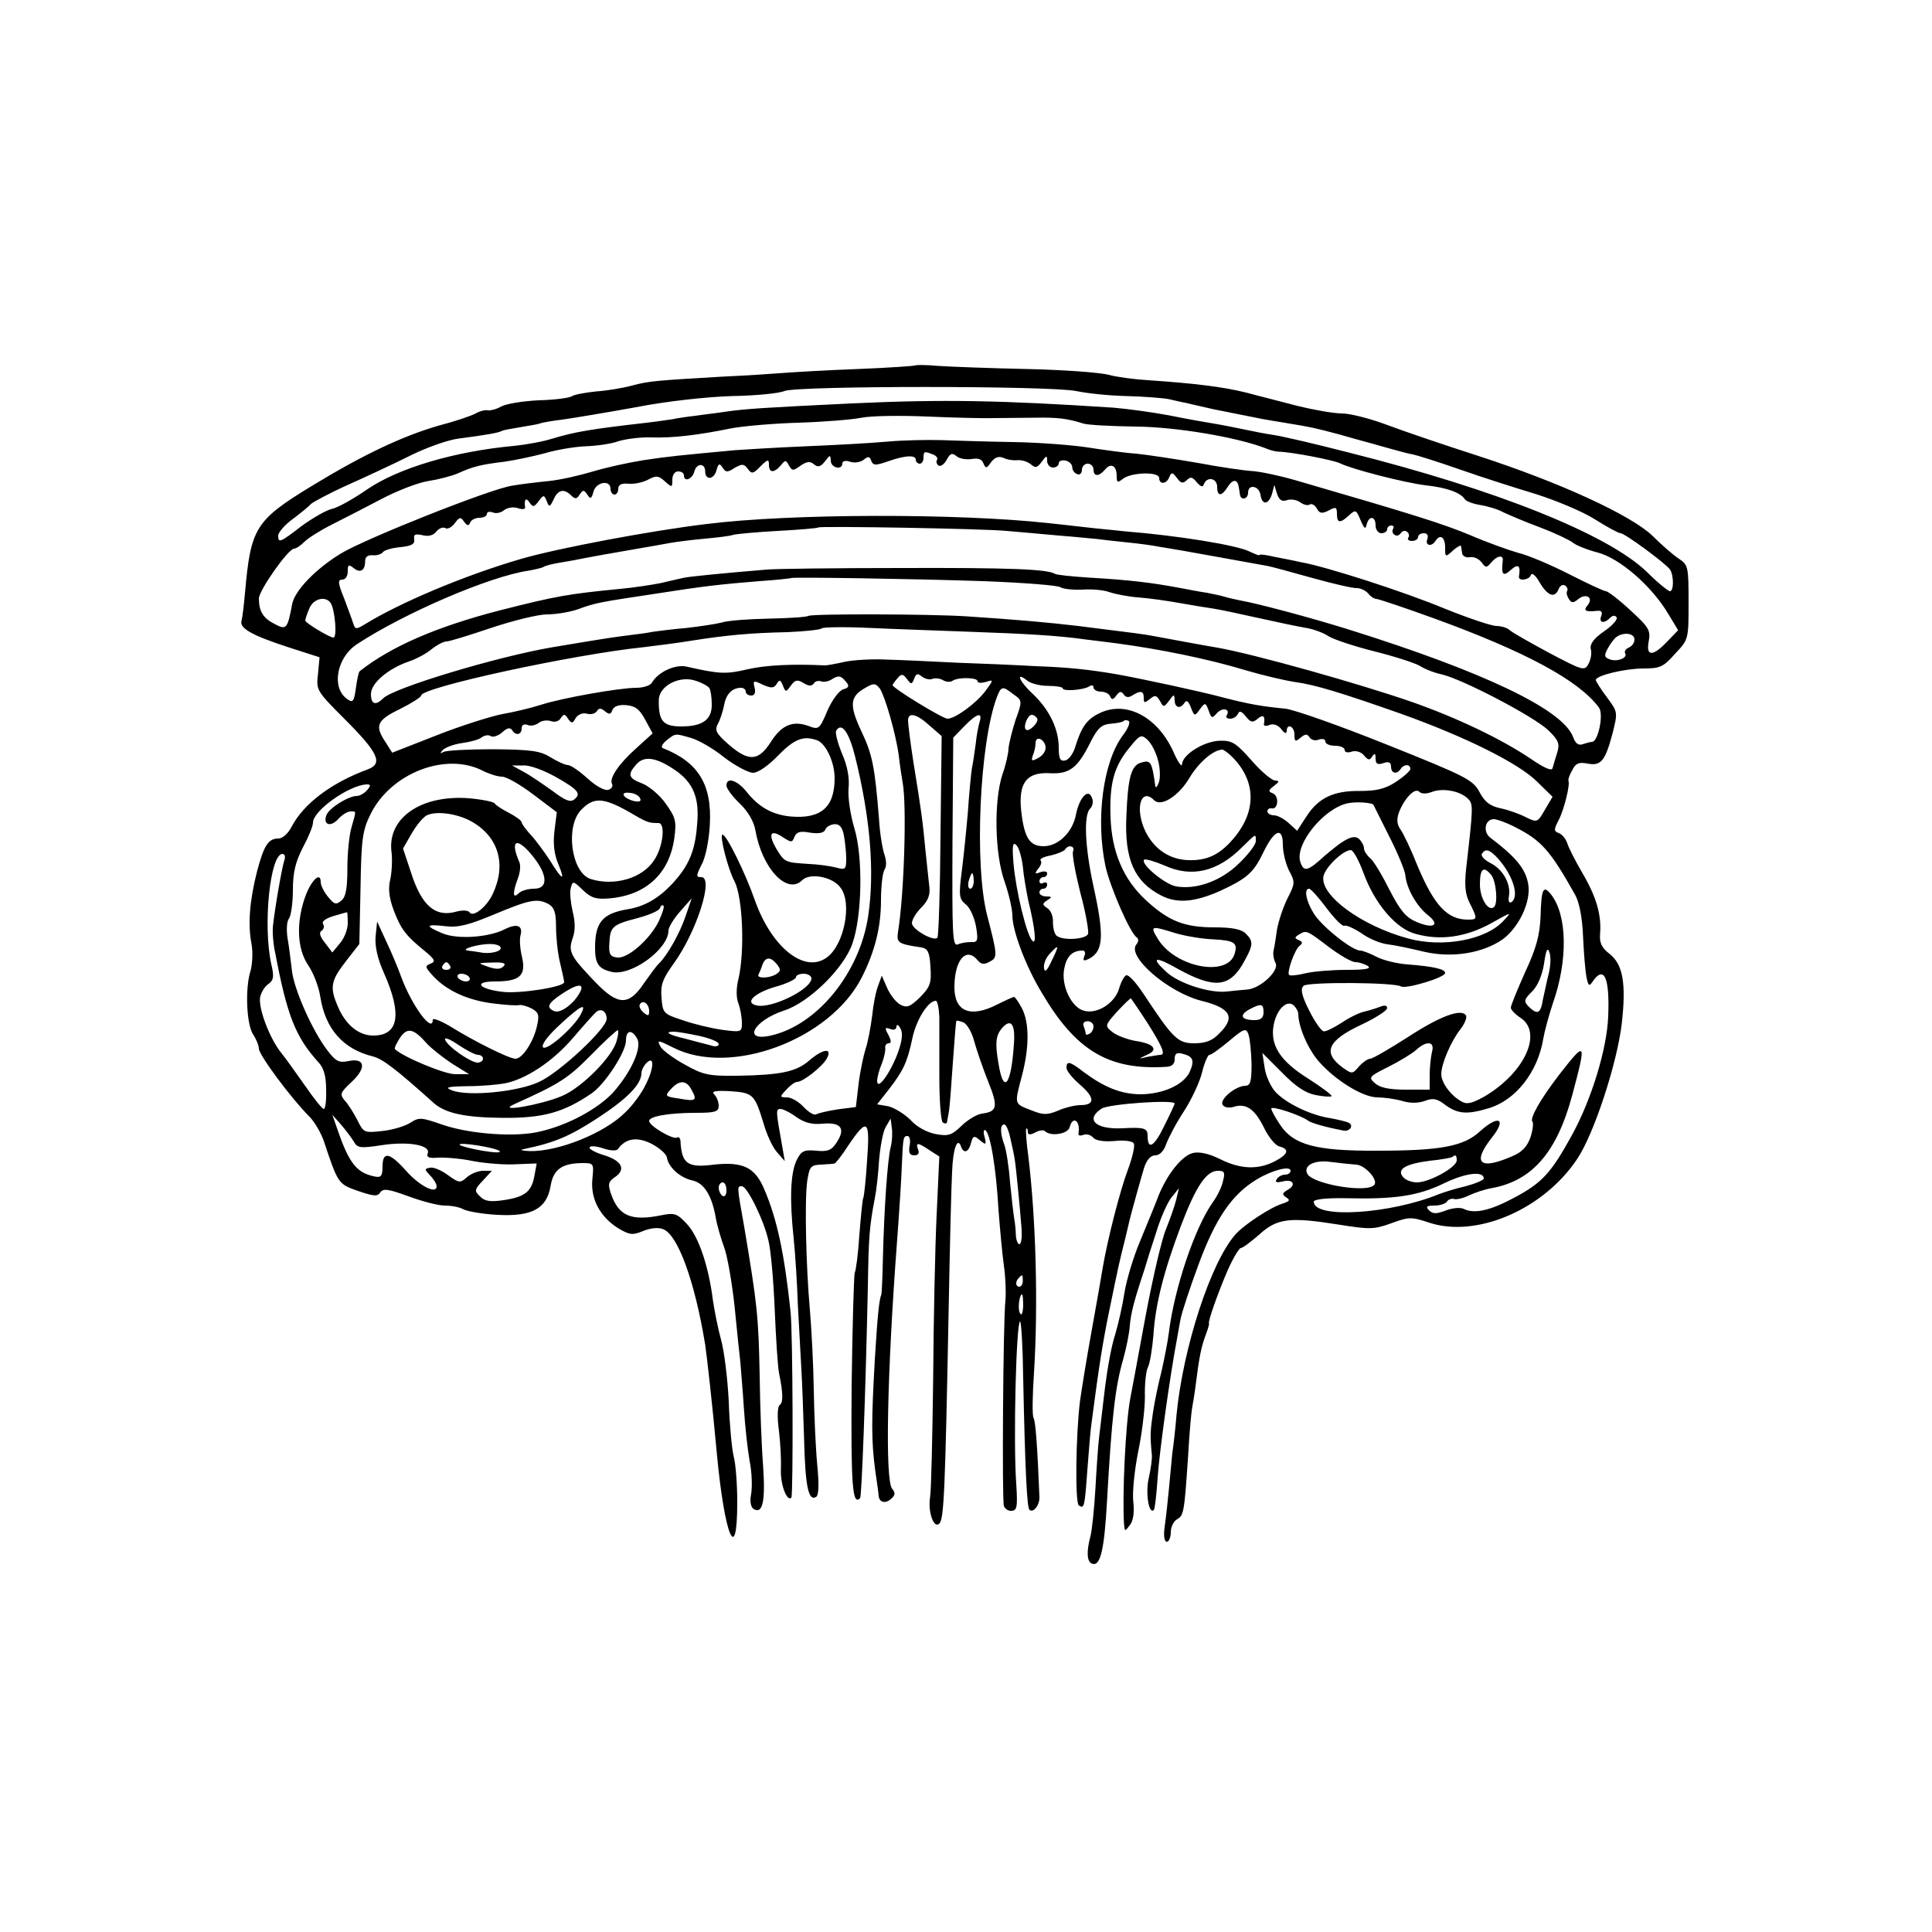 <?xml version="1.0" standalone="no"?>
<!DOCTYPE svg PUBLIC "-//W3C//DTD SVG 20010904//EN"
 "http://www.w3.org/TR/2001/REC-SVG-20010904/DTD/svg10.dtd">
<svg version="1.0" xmlns="http://www.w3.org/2000/svg"
 width="500pt" height="500pt" viewBox="0 0 500 500"
 preserveAspectRatio="xMidYMid meet">
<g transform="translate(0,500) scale(0.1,-0.1)"
fill="#000000" stroke="none">
<path d="M2368 4054 c-2 -1 -69 -6 -148 -9 -80 -3 -165 -8 -190 -10 -25 -2
-99 -7 -165 -10 -169 -10 -185 -11 -230 -23 -22 -6 -63 -13 -92 -15 -29 -3
-57 -8 -64 -13 -7 -4 -45 -9 -86 -10 -40 -2 -83 -9 -96 -16 -12 -7 -28 -11
-34 -10 -7 2 -22 -2 -34 -9 -12 -6 -53 -20 -92 -30 -94 -27 -196 -75 -329
-156 -148 -90 -159 -109 -174 -278 -3 -33 -7 -66 -9 -72 -6 -19 29 -38 121
-68 l81 -26 -4 -43 c-5 -42 -4 -44 69 -117 87 -87 100 -115 60 -130 -95 -35
-166 -89 -197 -148 -9 -18 -24 -31 -34 -31 -27 0 -38 -18 -56 -86 -19 -75 -24
-137 -14 -187 4 -22 2 -54 -3 -71 -14 -45 -10 -137 7 -163 8 -12 15 -29 15
-37 0 -16 83 -128 130 -175 14 -14 30 -42 37 -61 38 -114 38 -114 89 -132 41
-14 51 -15 58 -4 8 11 21 9 73 -10 35 -13 77 -24 94 -24 17 0 39 -4 49 -10 10
-5 49 -12 87 -14 90 -5 128 16 138 75 7 43 30 59 84 59 28 0 28 -2 24 -42 -5
-51 20 -98 69 -128 28 -16 35 -17 62 -6 19 8 40 10 52 5 38 -14 82 -134 109
-299 5 -35 18 -149 30 -280 20 -215 53 -295 53 -127 0 45 -4 98 -9 117 -5 19
-11 84 -13 143 -3 60 -12 132 -20 160 -8 29 -17 75 -21 102 -11 88 -37 165
-67 197 -25 27 -32 30 -66 23 -79 -16 -111 -2 -131 56 -8 24 -7 31 11 43 29
20 17 43 -31 57 -22 7 -38 16 -35 20 2 4 18 3 35 -3 18 -6 34 -7 38 -2 20 28
49 33 87 14 21 -11 39 -27 40 -36 4 -25 34 -52 66 -59 31 -7 51 -40 61 -100 3
-16 12 -48 20 -70 9 -22 21 -92 28 -155 6 -63 13 -128 15 -145 1 -16 6 -69 9
-117 3 -48 10 -111 15 -139 6 -29 7 -67 4 -85 -4 -20 -1 -34 6 -39 24 -15 31
20 25 110 -4 50 -8 155 -9 235 -3 153 -6 183 -40 385 -19 107 -19 105 -6 105
14 0 58 -90 69 -142 6 -24 13 -104 16 -178 3 -74 8 -148 11 -163 11 -53 11
-77 2 -83 -6 -4 -7 -31 -2 -68 4 -33 6 -78 5 -98 -2 -38 15 -85 27 -74 5 6 4
424 -2 481 -16 151 -35 240 -68 317 -24 57 -55 72 -130 64 -69 -9 -84 2 -87
62 -1 7 -5 11 -9 8 -10 -6 -72 30 -72 43 0 12 51 21 121 21 50 0 59 3 59 18 0
10 -5 23 -11 29 -9 9 1 11 41 9 59 -4 63 -8 86 -83 8 -29 24 -63 35 -75 l20
-23 -6 35 c-17 95 -18 100 -5 100 6 0 25 -9 41 -21 22 -15 41 -20 69 -17 47 4
59 -13 35 -49 -13 -20 -23 -24 -53 -21 -32 3 -39 -1 -51 -26 -15 -33 -18 -98
-7 -201 4 -38 9 -117 11 -175 3 -58 7 -132 9 -165 2 -33 5 -114 7 -180 3 -121
11 -161 31 -149 7 4 8 32 3 83 -4 42 -8 130 -9 196 -1 66 -6 158 -10 205 -10
112 -14 281 -7 333 6 38 9 42 36 43 17 1 32 2 35 3 3 1 19 21 35 46 50 74 57
68 49 -38 -3 -50 -8 -95 -10 -98 -2 -3 -6 -46 -10 -95 -3 -49 -9 -93 -12 -98
-2 -5 -6 -136 -8 -292 -2 -259 2 -312 22 -291 4 4 14 265 20 547 2 130 4 155
18 229 4 19 9 63 11 98 3 35 10 74 17 86 l13 22 3 -24 c2 -12 1 -35 -3 -50 -8
-31 -17 -160 -20 -286 -1 -49 -3 -92 -4 -95 -6 -14 -10 -55 -17 -169 -9 -159
-9 -211 1 -286 5 -33 9 -63 9 -67 2 -16 17 -20 31 -8 12 10 13 16 4 27 -19 22
-13 300 12 633 6 80 12 172 13 205 3 73 4 75 15 75 5 0 8 -11 5 -25 -3 -18 0
-25 12 -25 10 0 14 5 10 15 -7 19 -1 19 30 -2 l25 -16 -7 -151 c-4 -83 -8
-275 -9 -426 -2 -151 -5 -289 -8 -305 -6 -39 10 -82 24 -68 12 12 15 83 24
548 3 165 7 328 9 362 2 60 14 92 23 66 7 -20 20 -15 26 9 5 19 8 20 23 7 16
-13 17 -12 12 9 -4 12 -2 20 2 17 13 -8 28 -98 34 -205 4 -52 10 -117 14 -145
4 -27 6 -68 4 -90 -6 -55 -9 -517 -4 -532 2 -7 10 -13 18 -13 16 0 18 8 14 70
-8 112 0 420 10 420 3 0 7 -66 8 -147 5 -242 10 -334 16 -340 10 -10 27 12 26
33 -5 127 -10 196 -15 204 -4 6 -3 59 1 118 11 175 5 399 -15 562 -5 36 -7 67
-5 69 2 2 4 -1 4 -8 0 -8 5 -9 19 -2 10 6 21 7 25 4 14 -15 59 -8 64 9 8 32
29 18 23 -16 -1 -5 5 -6 13 -3 8 3 19 0 25 -7 7 -8 26 -11 55 -9 24 3 47 0 50
-6 4 -5 -3 -36 -15 -68 -21 -56 -53 -182 -65 -253 -3 -19 -16 -93 -29 -165
-13 -71 -26 -153 -30 -181 -11 -89 -13 -264 -3 -270 14 -9 15 -6 22 91 4 50 8
105 11 123 19 146 29 209 46 291 24 117 26 126 40 181 6 25 12 50 13 55 6 24
28 103 37 133 7 21 17 32 29 32 11 0 22 11 28 29 6 16 26 55 46 85 20 31 41
76 47 101 6 25 15 45 19 45 5 0 27 16 51 36 39 33 44 34 50 17 4 -11 7 -45 8
-76 0 -47 -3 -57 -17 -57 -25 -1 -66 -35 -58 -49 4 -7 16 -9 27 -6 33 11 55
-4 79 -51 12 -26 31 -49 41 -51 27 -7 23 -20 -11 -38 -44 -23 -90 -21 -142 5
-30 15 -55 20 -71 16 -28 -7 -66 -54 -89 -111 -8 -22 -30 -74 -47 -116 -18
-42 -36 -103 -41 -135 -5 -33 -16 -81 -24 -108 -9 -26 -20 -87 -26 -135 -6
-47 -12 -104 -15 -126 -3 -22 -7 -83 -10 -136 -3 -53 -9 -110 -13 -125 -11
-41 -9 -67 5 -71 21 -7 31 37 38 163 12 215 21 295 42 367 8 29 16 68 17 87 3
32 10 61 38 145 5 17 18 59 30 95 11 37 29 77 39 90 l20 25 -7 -30 c-4 -16
-16 -50 -26 -75 -11 -25 -35 -128 -54 -230 -19 -102 -36 -196 -39 -210 -12
-64 -21 -249 -16 -325 2 -19 2 -19 15 -2 9 11 12 33 9 60 -3 24 3 81 12 127
10 47 18 112 18 145 -1 33 3 68 8 77 5 10 11 47 14 82 5 81 27 166 71 283 39
103 66 143 96 143 17 0 19 -4 13 -27 -3 -15 -15 -39 -26 -54 -47 -66 -100
-224 -114 -338 -3 -24 -12 -69 -19 -100 -8 -31 -18 -78 -22 -106 -7 -47 -8
-60 -3 -110 1 -11 -3 -38 -8 -60 -9 -38 0 -95 13 -83 3 3 7 41 10 84 4 64 32
264 50 359 2 11 6 34 9 50 3 17 24 81 47 143 44 119 86 181 151 220 40 24 87
36 87 22 0 -5 -6 -10 -14 -10 -8 0 -18 -5 -22 -12 -5 -8 0 -9 14 -6 28 8 38
-8 15 -21 -15 -9 -16 -12 -4 -20 11 -7 8 -10 -10 -16 -30 -9 -99 -54 -122 -80
-64 -73 -135 -292 -152 -465 -3 -36 -8 -81 -11 -100 -2 -19 -6 -62 -9 -95 -3
-33 -8 -77 -11 -97 -3 -23 -1 -38 6 -38 5 0 10 11 10 25 0 13 7 28 16 33 18
10 19 19 29 167 3 55 8 109 10 120 2 11 7 40 10 65 8 65 14 96 26 127 6 16 9
28 8 28 -5 0 24 82 48 137 14 32 30 58 34 58 5 0 26 16 48 35 46 42 78 46 204
26 81 -13 93 -13 137 3 46 17 53 17 98 2 123 -41 297 34 384 165 44 66 103
248 115 349 12 105 3 154 -31 181 -21 16 -27 29 -25 53 4 48 -10 96 -46 157
-18 31 -36 66 -39 77 -4 11 -13 23 -22 26 -13 5 -13 9 0 34 14 27 30 92 25
102 -1 3 3 15 10 27 9 18 17 21 39 17 35 -7 46 6 65 77 14 56 14 56 -14 94
-16 21 -29 42 -29 45 0 12 76 30 124 30 42 0 51 4 81 38 35 37 35 37 35 133 0
92 -1 97 -25 113 -14 9 -44 35 -68 59 -56 54 -241 139 -454 208 -87 28 -193
64 -235 80 -43 16 -94 29 -115 29 -21 0 -72 9 -113 19 -41 11 -102 26 -135 35
-60 15 -135 24 -253 32 -34 2 -81 8 -103 14 -22 6 -118 13 -212 15 -95 2 -198
6 -229 8 -32 3 -59 3 -60 1z m417 -66 c28 -6 86 -12 130 -13 44 -1 94 -5 110
-8 17 -4 39 -9 50 -11 11 -3 40 -9 65 -15 25 -5 59 -12 75 -15 17 -3 39 -8 50
-10 11 -2 40 -7 65 -11 67 -11 70 -12 135 -29 66 -19 62 -17 125 -35 25 -7 54
-15 66 -17 11 -2 68 -20 125 -40 57 -20 145 -48 195 -63 50 -16 118 -44 150
-64 33 -21 63 -37 68 -37 11 0 118 -79 128 -94 10 -15 10 -56 0 -56 -5 0 -32
22 -60 50 -101 97 -386 212 -772 309 -85 22 -172 42 -192 45 -21 3 -57 10 -80
15 -24 5 -59 12 -78 15 -19 3 -70 12 -114 21 -43 8 -108 17 -145 20 -290 19
-440 22 -676 11 -229 -11 -274 -14 -324 -21 -25 -4 -62 -8 -81 -11 -19 -2 -46
-6 -60 -9 -14 -2 -47 -7 -75 -10 -130 -15 -176 -22 -235 -40 -25 -8 -70 -16
-100 -19 -153 -14 -298 -57 -379 -112 -36 -25 -77 -48 -92 -51 -14 -3 -49 -23
-78 -44 -57 -44 -61 -45 -61 -25 0 8 17 28 38 43 20 15 42 33 47 39 6 5 48 28
95 49 47 21 120 55 162 76 42 21 99 41 125 44 69 9 105 15 112 20 4 2 26 6 51
10 25 4 47 8 50 10 3 1 28 6 55 9 28 4 113 18 190 32 82 16 185 27 250 29 61
1 121 7 135 13 33 14 687 14 755 0z m-210 -70 c28 0 75 1 105 1 55 1 83 -2
123 -15 12 -4 73 -7 137 -8 106 -1 263 -28 335 -56 11 -5 27 -9 35 -9 35 -1
142 -22 158 -30 30 -15 165 -50 222 -57 55 -6 90 -19 101 -36 3 -5 21 -12 40
-15 19 -3 46 -11 60 -19 15 -7 57 -25 95 -39 37 -14 75 -32 84 -39 8 -7 38
-19 65 -26 57 -15 139 -86 182 -158 l26 -43 -29 -30 c-37 -39 -55 -38 -47 2 5
28 0 36 -48 80 -29 27 -58 49 -63 49 -5 0 -48 20 -95 44 -47 24 -106 49 -131
55 -25 7 -81 27 -125 46 -72 30 -149 54 -445 140 -47 14 -101 25 -120 26 -19
1 -82 10 -140 21 -58 10 -130 21 -160 24 -30 2 -86 10 -125 16 -38 6 -126 13
-195 14 -69 1 -152 4 -185 5 -33 1 -96 0 -140 -4 -44 -4 -138 -9 -210 -12 -71
-3 -154 -8 -182 -10 -139 -13 -173 -16 -238 -26 -38 -6 -97 -19 -130 -29 -33
-10 -85 -22 -115 -25 -30 -3 -73 -8 -95 -12 -55 -8 -377 -136 -442 -175 -66
-40 -121 -97 -127 -132 -12 -64 -15 -67 -45 -51 -30 15 -41 33 -41 66 0 21 76
129 91 129 5 0 17 8 27 18 10 10 42 30 72 45 30 15 88 45 128 66 40 21 94 42
120 46 26 4 61 13 77 20 40 18 61 23 120 30 28 4 75 14 105 22 30 9 78 17 105
18 28 1 66 6 85 13 19 6 58 11 85 10 55 -2 122 6 205 23 30 6 109 13 175 15
66 2 140 8 165 13 25 5 101 6 170 3 69 -3 148 -5 175 -4z m-161 -94 c9 -3 14
-10 11 -14 -3 -5 -1 -11 4 -15 6 -3 15 4 21 15 9 17 14 19 26 9 7 -6 25 -9 38
-7 17 3 27 0 31 -11 6 -14 8 -14 20 3 10 13 20 16 32 11 10 -5 26 -7 36 -6 10
1 25 -3 34 -10 13 -11 17 -10 29 6 12 17 14 17 14 2 0 -9 7 -17 15 -17 8 0 15
5 15 11 0 6 8 9 18 7 9 -2 17 -10 17 -17 0 -8 6 -16 13 -18 6 -3 12 2 12 11 0
9 7 16 15 16 8 0 15 -7 15 -15 0 -19 14 -19 30 0 15 18 30 10 30 -17 0 -17 2
-18 15 -8 21 18 95 20 95 3 0 -18 19 -16 26 2 6 14 8 13 20 -2 10 -14 15 -15
25 -6 10 10 15 9 26 -5 11 -12 16 -14 19 -4 9 20 34 14 34 -8 0 -26 12 -25 28
1 13 20 25 19 28 -2 1 -5 2 -13 3 -19 2 -16 21 -12 21 5 0 23 28 18 32 -5 4
-28 21 -27 30 2 l6 23 7 -23 c6 -17 13 -21 27 -16 10 3 25 0 33 -6 8 -6 19 -9
24 -6 5 4 14 -1 19 -10 7 -13 13 -14 31 -5 18 10 21 9 21 -9 0 -24 8 -25 31
-4 17 16 19 15 30 -12 10 -23 13 -25 16 -11 6 23 23 22 23 -3 0 -11 7 -20 15
-20 8 0 15 5 15 10 0 6 5 10 11 10 5 0 8 -4 4 -9 -3 -5 -1 -12 4 -15 5 -4 12
-2 16 4 4 6 11 8 16 4 5 -3 7 -10 4 -15 -4 -5 1 -9 9 -9 9 0 16 5 16 10 0 6 7
10 15 10 9 0 12 -6 9 -15 -7 -17 11 -21 21 -5 12 19 25 10 25 -17 0 -25 0 -26
20 -8 11 10 21 15 21 12 1 -4 2 -13 3 -19 1 -7 10 -12 20 -10 10 2 23 -4 30
-13 11 -15 13 -15 25 -1 16 19 33 21 30 4 -4 -36 1 -41 21 -23 19 17 26 12 21
-17 -2 -13 27 -9 31 4 3 7 13 -2 23 -20 21 -35 39 -41 49 -16 3 8 10 12 16 9
6 -4 8 -10 6 -14 -3 -4 -1 -13 4 -21 7 -11 11 -11 24 -1 20 17 41 5 25 -15
-12 -14 -7 -18 23 -15 12 2 16 -3 12 -13 -7 -18 7 -21 23 -5 7 7 13 7 17 1 3
-5 -12 -22 -33 -36 -27 -19 -37 -33 -34 -46 3 -10 0 -27 -6 -38 -10 -19 -14
-18 -103 29 -50 27 -96 53 -102 59 -5 5 -21 10 -33 10 -13 0 -72 20 -132 44
-105 44 -310 110 -374 121 -17 4 -49 10 -69 14 -21 5 -38 7 -38 5 0 -3 -12 2
-27 9 -32 16 -184 41 -323 52 -25 3 -72 7 -105 11 -33 4 -73 8 -90 10 -236 26
-670 25 -885 -2 -144 -17 -387 -63 -480 -90 -148 -43 -316 -114 -408 -171 -20
-12 -23 -12 -28 4 -3 10 -14 39 -24 66 -16 39 -16 47 -4 47 8 0 14 9 14 21 0
18 2 19 15 9 17 -14 30 -7 30 18 0 11 7 16 20 15 11 -1 22 3 26 8 3 5 23 11
45 13 29 3 38 8 36 20 -2 13 2 15 21 11 15 -4 28 -1 36 9 7 9 18 13 24 9 5 -3
16 2 24 13 12 16 15 17 24 4 8 -11 12 -12 16 -2 2 6 13 12 24 12 10 0 19 4 19
10 0 5 7 7 15 4 8 -4 22 -1 30 6 8 6 23 9 35 5 11 -4 20 -3 19 2 -3 20 2 27
11 13 9 -13 12 -13 24 3 13 17 14 17 21 0 6 -16 8 -16 18 5 11 25 27 28 45 10
10 -10 15 -10 22 2 9 13 11 13 20 0 8 -13 11 -11 16 8 7 25 44 31 44 7 0 -8 5
-15 10 -15 6 0 10 7 10 15 0 11 9 15 28 13 15 -1 37 4 50 11 20 11 27 10 43
-5 18 -16 19 -16 19 4 0 13 6 22 15 22 8 0 15 -4 15 -10 0 -19 22 -10 27 10 6
22 28 22 28 0 0 -23 22 -22 29 2 5 19 8 20 16 8 8 -13 13 -13 31 -1 20 11 24
11 34 -2 10 -14 14 -14 33 6 19 19 22 19 22 4 0 -21 13 -22 31 -1 11 14 13 14
21 -1 8 -14 11 -14 30 0 16 11 25 12 35 3 10 -8 17 -6 28 8 13 17 14 18 15 2
0 -19 30 -26 30 -7 0 6 9 8 20 4 12 -4 27 -1 35 5 12 10 16 9 20 -3 5 -12 11
-12 43 -1 45 16 72 17 72 4 0 -5 5 -10 10 -10 6 0 10 7 10 15 0 17 2 18 24 9z
m191 -198 c33 -3 94 -8 135 -12 41 -3 86 -8 100 -9 14 -2 50 -6 80 -9 30 -3
66 -8 80 -11 14 -2 41 -7 60 -10 29 -5 161 -29 222 -40 10 -2 62 -16 115 -31
54 -15 106 -27 115 -26 9 0 22 -6 29 -14 6 -8 16 -14 21 -14 5 0 74 -23 151
-51 236 -86 373 -160 425 -230 13 -17 -2 -89 -18 -89 -4 0 -15 -3 -24 -6 -11
-4 -19 2 -25 19 -27 71 -230 168 -581 278 -96 30 -234 67 -280 75 -14 3 -33 7
-42 10 -10 3 -30 7 -45 10 -16 2 -50 9 -78 14 -65 12 -121 19 -224 25 -46 3
-87 7 -91 10 -19 12 -119 16 -400 15 -168 0 -323 -2 -345 -4 -109 -9 -200 -18
-214 -21 -9 -2 -36 -8 -61 -14 -25 -5 -72 -12 -105 -15 -133 -13 -164 -18
-313 -56 -162 -42 -280 -93 -361 -157 -3 -2 -7 -22 -10 -44 -5 -36 -8 -39 -24
-27 -40 30 -25 107 27 141 122 80 342 175 443 190 17 3 35 7 40 10 4 3 24 8
43 11 19 3 46 8 60 11 25 5 43 8 140 25 30 5 69 12 85 15 17 3 57 8 90 11 33
3 66 7 73 10 8 2 59 7 115 10 56 3 103 7 105 9 5 4 425 -3 487 -9z m-60 -130
c105 -4 195 -11 200 -16 6 -4 30 -7 55 -6 25 2 56 -1 70 -6 14 -5 48 -12 75
-14 28 -2 77 -9 110 -15 33 -6 71 -12 85 -14 14 -2 66 -13 115 -24 50 -11 106
-23 125 -26 19 -3 46 -13 59 -22 13 -8 67 -26 119 -39 52 -13 104 -30 116 -37
12 -8 37 -18 56 -22 54 -12 241 -110 277 -145 27 -26 30 -35 23 -58 -5 -15
-10 -33 -12 -40 -2 -8 -21 0 -56 24 -77 52 -193 107 -307 147 -135 47 -408
124 -505 141 -31 5 -138 25 -165 30 -20 4 -50 8 -195 26 -75 9 -166 17 -290
25 -91 6 -399 7 -408 1 -5 -3 -51 -6 -103 -7 -51 -1 -106 -5 -121 -10 -15 -4
-55 -10 -90 -14 -35 -3 -74 -8 -88 -10 -14 -3 -45 -7 -70 -10 -25 -3 -70 -10
-100 -15 -30 -5 -71 -12 -90 -15 -142 -24 -411 -105 -438 -132 -20 -20 -32
-16 -32 11 0 28 45 66 98 84 18 6 45 20 59 32 14 11 31 20 39 20 7 0 59 16
115 35 57 19 122 35 145 35 23 0 60 6 82 14 43 16 56 18 202 40 121 19 166 24
265 32 44 3 81 7 82 8 4 3 323 -2 498 -8z m-1689 -57 c11 -18 17 -89 7 -89
-10 0 -73 38 -73 44 0 3 4 16 10 30 10 27 43 35 56 15z m1654 -74 c143 -5 232
-10 300 -20 19 -2 55 -7 80 -10 112 -15 236 -40 335 -70 44 -13 100 -26 126
-30 52 -7 118 -27 277 -83 167 -60 301 -127 349 -174 l41 -40 -20 -34 c-19
-33 -20 -33 -49 -19 -15 8 -45 19 -65 23 -28 6 -41 16 -55 42 -17 32 -35 41
-240 123 -122 49 -241 91 -263 93 -62 6 -95 12 -161 29 -55 15 -213 49 -275
60 -70 12 -124 18 -210 21 -52 3 -144 7 -205 9 -60 3 -141 7 -180 8 -38 2 -88
-1 -110 -6 -22 -5 -44 -9 -50 -9 -84 4 -151 1 -200 -10 -56 -13 -71 -13 -159
7 -29 6 -73 -14 -89 -42 -4 -7 -22 -13 -40 -13 -43 0 -191 -26 -247 -44 -25
-8 -70 -19 -100 -24 -30 -6 -107 -30 -170 -55 l-115 -45 -17 27 c-29 43 -23
57 37 86 30 15 55 31 55 35 0 21 392 106 575 125 33 4 89 11 125 17 89 14 151
20 248 22 45 2 85 6 89 10 4 3 59 4 122 1 64 -3 181 -7 261 -10z m1720 -20 c0
-9 -7 -18 -15 -21 -8 -4 -12 -10 -9 -15 7 -12 -22 -23 -41 -15 -13 5 -14 10
-4 28 7 13 17 26 23 30 19 13 46 9 46 -7z m-1864 -101 c5 13 9 14 20 5 8 -6
20 -9 27 -6 8 3 20 1 27 -3 8 -5 19 -6 25 -2 14 10 65 9 65 -1 0 -5 9 -5 21
-2 21 7 21 6 -2 -25 -24 -31 -77 -70 -97 -70 -12 0 -142 79 -142 87 0 2 6 10
13 18 10 12 14 11 24 -2 11 -15 13 -15 19 1z m-530 -25 c3 -5 6 -23 6 -41 1
-40 -23 -58 -79 -58 -47 0 -59 14 -58 68 0 37 54 65 96 50 16 -5 32 -14 35
-19z m353 17 c10 -11 8 -16 -7 -20 -11 -4 -29 -28 -41 -56 -20 -47 -22 -49
-48 -39 -41 15 -70 3 -98 -41 -32 -50 -57 -52 -109 -7 -33 29 -37 37 -28 54 6
11 13 33 16 48 5 29 21 45 44 45 6 0 12 -4 12 -10 0 -5 6 -10 14 -10 9 0 12 7
9 20 -5 19 -3 20 21 8 23 -10 29 -9 36 2 7 12 10 11 16 -4 7 -18 8 -18 21 0
11 15 17 16 33 6 13 -8 21 -8 26 -1 3 6 12 8 18 6 7 -3 19 -1 27 4 19 12 25
11 38 -5z m523 -11 c21 0 38 -3 38 -6 0 -9 52 -5 68 4 7 5 12 4 12 -2 0 -6 9
-11 19 -11 11 0 22 -6 24 -12 4 -10 8 -9 16 2 8 11 13 12 19 3 5 -8 13 -9 22
-3 22 14 30 12 30 -6 0 -14 2 -14 16 -3 13 11 17 10 26 -5 9 -17 10 -17 24 1
12 17 13 17 14 1 0 -20 15 -24 26 -6 5 7 10 3 16 -13 9 -23 10 -23 23 -5 14
19 15 18 23 -3 7 -20 9 -21 21 -7 14 16 36 12 26 -5 -4 -5 0 -9 9 -9 8 0 17 6
20 13 3 8 9 7 20 -7 13 -16 18 -17 31 -6 14 12 20 7 16 -14 -1 -5 6 -6 15 -2
10 4 22 -1 30 -11 8 -11 13 -13 14 -5 0 21 20 13 20 -9 0 -18 2 -20 16 -8 12
10 17 10 23 1 4 -7 15 -10 24 -6 10 3 17 1 17 -5 0 -6 11 -11 25 -11 14 0 25
-5 25 -11 0 -6 8 -8 19 -4 10 3 24 -1 31 -10 11 -13 15 -13 21 -3 7 10 9 8 9
-5 0 -14 5 -17 20 -12 14 5 20 2 20 -9 0 -18 15 -21 25 -6 8 13 25 13 25 0 0
-5 -17 -20 -38 -34 -28 -18 -51 -23 -92 -23 -69 1 -108 -18 -139 -66 l-24 -37
-22 20 c-12 11 -29 20 -38 20 -9 0 -17 5 -17 10 0 6 5 9 11 8 17 -4 20 32 3
39 -12 4 -12 8 3 19 14 11 15 13 3 14 -8 0 -36 23 -61 52 -40 45 -50 52 -82
51 -41 -1 -97 -36 -98 -61 0 -9 -11 6 -23 34 -41 89 -121 131 -189 99 -34 -16
-48 -35 -65 -90 -5 -16 -16 -31 -25 -33 -13 -3 -17 4 -17 33 0 48 -24 98 -66
138 -35 32 -48 61 -16 36 9 -8 34 -14 54 -14z m-435 -7 c13 -19 41 -115 49
-173 3 -27 8 -59 10 -70 11 -57 4 -291 -12 -387 -4 -28 0 -31 61 -40 16 -3 21
-12 23 -51 3 -42 -1 -51 -27 -78 -26 -25 -34 -28 -51 -19 -11 6 -26 25 -34 43
l-14 32 -9 -25 c-6 -14 -13 -50 -16 -80 -4 -30 -11 -68 -17 -85 -5 -16 -14
-57 -18 -90 l-7 -60 -47 -6 c-26 -4 -51 -10 -56 -13 -5 -3 -20 6 -32 19 -13
14 -32 25 -43 25 -19 0 -20 1 -2 20 10 11 22 20 28 20 15 0 66 40 77 61 15 28
-10 25 -45 -5 -34 -30 -75 -38 -185 -40 -76 -1 -90 2 -138 29 -29 16 -58 37
-63 47 -9 17 -7 17 33 -3 148 -76 406 20 488 181 34 67 50 130 50 200 0 36 4
71 9 79 6 9 5 24 0 39 -5 14 -12 55 -14 91 -11 137 -17 168 -46 229 -31 66
-30 89 9 111 23 14 28 13 39 -1z m346 -15 c23 -16 23 -17 5 -67 -9 -28 -17
-61 -18 -73 0 -12 -7 -43 -16 -68 -22 -68 -20 -205 6 -277 11 -32 20 -71 20
-87 0 -39 34 -131 76 -200 88 -150 173 -201 322 -192 15 1 22 7 22 20 0 14 5
18 20 14 28 -7 32 -17 19 -47 -16 -34 -70 -58 -129 -58 -50 1 -92 18 -146 58
-36 28 -44 29 -44 10 0 -7 16 -27 36 -44 38 -33 38 -52 0 -52 -13 0 -39 -6
-57 -14 -29 -12 -39 -12 -71 1 -44 17 -43 14 -23 90 19 73 19 136 0 173 -9 17
-18 30 -21 30 -2 0 -22 -9 -44 -20 -69 -35 -110 -18 -110 45 0 70 30 106 60
70 9 -11 17 -12 31 -4 21 11 21 15 -6 119 -34 130 -20 447 25 566 11 29 15 29
43 7z m-953 -66 l19 -35 -43 -39 c-46 -41 -70 -78 -62 -92 3 -5 -1 -12 -9 -15
-9 -3 -31 8 -54 29 -21 19 -44 35 -51 35 -7 0 -27 9 -45 20 -27 17 -51 20
-148 21 -64 0 -122 -3 -129 -7 -10 -5 -10 -4 -2 5 7 7 29 15 50 18 22 3 44 9
51 15 7 5 17 7 23 3 6 -4 20 1 30 10 12 11 20 13 25 6 9 -16 25 -13 25 4 0 9
6 12 15 9 8 -4 21 -1 29 5 7 6 21 8 31 5 10 -4 21 -1 26 7 8 12 11 12 19 -1 9
-13 12 -13 20 2 6 9 18 14 29 11 10 -3 22 0 26 7 5 8 10 8 21 -1 11 -9 15 -8
19 4 4 9 17 14 36 12 23 -2 34 -10 49 -38z m736 -15 l31 -27 -3 -258 c-1 -143
-5 -261 -8 -264 -10 -10 -66 22 -66 38 0 9 11 27 25 41 17 17 23 33 20 54 -2
16 -6 58 -10 94 -7 74 -10 98 -31 227 -8 51 -14 100 -14 108 0 23 22 18 56
-13z m129 9 c-3 -10 -8 -36 -10 -57 -3 -22 -7 -50 -10 -64 -2 -14 -7 -63 -10
-110 -4 -47 -11 -116 -16 -155 -8 -63 -7 -72 11 -86 11 -9 22 -35 26 -57 6
-36 4 -41 -12 -40 -11 0 -26 -2 -35 -6 -14 -6 -15 22 -14 264 l2 271 28 29
c33 34 49 39 40 11z m149 10 c6 -10 -22 -37 -29 -29 -8 7 5 38 15 38 5 0 11
-4 14 -9z m222 -44 c-51 -68 -71 -216 -45 -339 12 -54 64 -174 81 -184 5 -4 5
-11 -1 -18 -26 -31 82 -124 168 -146 77 -19 89 -43 46 -85 -17 -18 -35 -25
-64 -25 -43 0 -55 12 -131 127 -19 29 -39 51 -45 49 -5 -1 -14 -17 -19 -35
-11 -37 -56 -66 -90 -57 -33 8 -60 65 -52 108 6 33 21 48 48 48 6 0 8 -7 4
-15 -4 -12 -2 -13 13 -6 37 20 39 59 11 187 -22 100 -26 184 -9 201 7 7 9 19
5 28 -9 26 -32 2 -41 -41 -8 -47 -46 -84 -84 -84 -36 0 -50 21 -58 90 -8 73
13 102 73 99 52 -3 73 13 107 82 18 35 28 44 51 46 15 1 31 4 34 7 2 3 9 3 13
0 5 -3 -2 -20 -15 -37z m-693 -55 c39 -157 51 -296 34 -412 -22 -148 -132
-283 -252 -310 -75 -17 -45 39 35 65 64 21 154 109 176 173 25 71 28 223 5
299 -10 33 -17 79 -15 102 3 28 -3 59 -17 91 -11 27 -18 53 -15 59 14 23 33
-3 49 -67z m-424 48 c18 -5 57 -27 85 -50 29 -22 63 -40 75 -40 13 0 40 19 65
45 42 43 66 52 101 39 23 -9 45 -57 45 -98 0 -76 -36 -106 -115 -99 -47 5 -81
24 -113 64 -24 30 -52 39 -52 16 0 -7 15 -28 34 -46 22 -21 37 -47 41 -70 17
-98 82 -168 121 -129 20 20 79 9 99 -19 31 -39 10 -147 -34 -180 -57 -44 -143
23 -187 146 -25 72 -74 171 -84 171 -9 0 14 -90 31 -121 21 -41 27 -180 10
-253 -6 -23 -6 -48 0 -63 5 -13 9 -36 9 -50 0 -24 -1 -25 -52 -18 -28 4 -74
15 -102 25 -49 16 -51 18 -54 58 -3 33 3 49 32 89 59 82 104 223 71 223 -14 0
-14 3 1 33 10 17 19 64 21 102 6 105 -30 163 -122 199 -5 2 -1 11 10 20 24 19
22 18 64 6z m1208 -58 c6 -21 6 -47 2 -57 -4 -11 -8 -15 -9 -10 -9 65 -12 69
-38 61 -25 -8 -33 -39 -37 -139 -5 -110 20 -168 89 -204 42 -22 87 -18 153 11
71 33 87 47 113 101 28 58 50 66 50 19 0 -19 7 -49 16 -67 16 -30 16 -33 -4
-72 -11 -22 -23 -58 -27 -80 -3 -22 -7 -47 -9 -55 -2 -8 0 -23 5 -32 11 -20
-40 -67 -74 -69 -12 -1 -35 -3 -52 -5 -44 -5 -126 21 -158 52 -41 38 -27 40
34 5 90 -49 129 -46 164 12 29 51 30 60 9 81 -11 11 -35 16 -80 16 -79 0 -119
16 -177 69 -60 55 -90 126 -93 217 -3 86 9 131 49 179 27 34 31 35 47 20 10
-9 22 -33 27 -53z m-291 35 c1 -10 -7 -22 -18 -28 -18 -10 -20 -9 -15 6 4 9 7
23 7 32 0 20 23 11 26 -10z m483 -26 c60 -60 63 -135 10 -203 -39 -49 -73 -66
-125 -64 -48 2 -87 29 -109 73 -29 59 -13 117 22 82 18 -18 64 11 92 59 23 38
60 71 84 72 4 0 16 -9 26 -19z m-1442 -34 c47 -32 64 -72 57 -142 -5 -68 -22
-107 -65 -153 -35 -37 -71 -58 -114 -65 -66 -11 -85 -34 -85 -100 0 -41 9 -54
42 -62 50 -13 148 58 148 107 0 8 14 31 30 49 l30 34 -15 -44 c-15 -45 -47
-102 -69 -124 -7 -6 -24 -30 -39 -51 -40 -60 -68 -59 -128 4 -63 66 -69 77
-57 112 7 19 7 42 0 69 -5 22 -8 49 -5 60 5 20 6 20 32 -5 21 -20 34 -24 68
-21 95 8 155 64 168 155 6 44 4 54 -22 90 -15 22 -43 45 -60 52 -37 14 -40 23
-16 50 20 23 52 18 100 -15z m-497 -2 c16 -8 38 -15 49 -15 12 0 48 -21 81
-46 l61 -46 -6 -48 c-4 -32 -1 -60 9 -84 20 -48 12 -46 -20 6 -15 23 -37 53
-50 67 -13 14 -24 29 -24 33 0 4 -15 15 -32 24 -18 9 -35 20 -38 25 -3 4 -32
10 -65 13 -124 10 -212 -50 -202 -137 3 -21 1 -54 -3 -73 -6 -24 -3 -48 9 -80
19 -50 32 -66 80 -105 27 -22 29 -28 15 -33 -15 -6 -14 -9 7 -32 35 -38 90
-63 156 -71 32 -4 62 -6 67 -4 6 1 20 -3 32 -9 18 -10 20 -17 14 -44 -9 -42
-38 -86 -56 -86 -16 0 -105 44 -171 85 -24 14 -43 21 -43 16 0 -37 -54 36 -81
109 -9 25 -27 68 -40 95 l-23 50 -4 -39 c-2 -26 5 -57 22 -95 47 -106 38 -161
-28 -161 -38 0 -72 28 -92 76 -21 49 -18 66 21 116 l35 45 3 144 c2 127 5 150
26 192 52 106 195 162 291 112z m187 -15 c60 -34 68 -44 49 -59 -10 -8 -23 -3
-56 22 -24 17 -57 40 -74 49 l-31 17 30 0 c17 1 53 -13 82 -29z m-487 -35 c-7
-8 -19 -15 -27 -15 -21 0 -71 -31 -78 -49 -10 -25 10 -33 30 -11 10 11 24 20
32 20 16 0 15 3 3 -40 -6 -19 -11 -67 -11 -107 0 -52 -4 -75 -16 -84 -13 -11
-18 -10 -34 10 -11 13 -19 30 -19 38 0 27 -22 8 -38 -32 -26 -68 -24 -139 5
-182 14 -20 28 -57 32 -83 13 -83 59 -135 136 -154 26 -7 59 -32 158 -121 30
-26 79 -37 177 -38 106 -1 159 14 232 64 35 25 88 107 88 136 0 27 15 30 29 5
13 -24 -16 -87 -62 -139 -39 -42 -115 -84 -188 -101 -63 -16 -183 -7 -253 17
-55 19 -61 20 -83 6 -13 -9 -46 -19 -73 -22 -47 -5 -49 -5 -65 28 -10 19 -24
42 -33 51 -13 16 -12 20 18 48 39 36 35 63 -8 54 -25 -5 -33 -1 -55 28 -39 51
-88 161 -92 210 -3 24 -7 60 -11 81 -3 21 -2 43 4 50 5 7 10 40 10 74 0 46 7
73 26 110 14 26 26 55 26 64 0 31 93 97 139 99 11 0 11 -3 1 -15z m2757 -4
c28 10 72 2 92 -18 14 -14 14 -19 -5 -184 -4 -42 -2 -64 10 -87 20 -40 20 -42
-5 -42 -53 0 -87 36 -130 138 -17 43 -37 85 -45 96 -9 13 -10 26 -3 45 15 37
41 63 52 52 6 -6 19 -6 34 0z m-2050 -18 c3 -7 -3 -9 -17 -6 -29 8 -37 25 -9
21 12 -1 24 -8 26 -15z m-33 -32 c51 -30 54 -31 80 -31 19 0 12 -62 -11 -96
-30 -47 -103 -68 -164 -49 -51 16 -67 138 -24 180 31 32 56 31 119 -4z m1931
15 c0 0 18 -36 40 -80 22 -43 41 -89 42 -101 3 -34 29 -80 58 -103 33 -26 16
-37 -29 -18 -28 12 -42 29 -70 83 -19 38 -41 75 -50 82 -9 8 -16 19 -16 25 0
7 -5 17 -12 24 -14 14 -38 2 -91 -44 -43 -39 -53 -42 -62 -14 -14 45 60 137
122 151 22 5 68 2 68 -5z m-2333 -43 c69 -40 89 -111 53 -187 -16 -34 -51 -61
-60 -47 -3 5 -18 6 -33 2 -55 -16 -91 14 -119 103 l-20 60 23 40 c13 22 31 44
41 47 27 11 81 2 115 -18z m2700 -14 c67 -34 90 -60 154 -174 11 -19 19 -59
21 -110 2 -44 6 -91 9 -105 5 -23 7 -24 18 -7 28 38 42 5 38 -93 -3 -84 -43
-215 -94 -308 -54 -98 -77 -123 -148 -161 -63 -34 -104 -43 -131 -30 -9 5 -30
3 -48 -4 -24 -9 -33 -9 -43 1 -9 9 -6 12 14 12 15 0 30 5 33 11 4 5 12 8 18 6
7 -2 24 2 38 9 15 7 41 16 59 19 105 19 169 92 209 241 37 139 36 142 -32 55
-51 -66 -79 -116 -71 -124 3 -3 1 -21 -5 -40 -9 -25 -22 -39 -49 -50 -83 -36
-103 -17 -51 49 39 49 18 60 -31 16 -42 -39 -103 -50 -265 -50 -159 -1 -218
15 -252 67 -13 19 -23 38 -23 42 0 8 74 -16 95 -31 9 -7 50 -18 92 -26 16 -3
27 13 14 20 -5 3 -26 8 -47 12 -50 7 -115 38 -143 68 -12 13 -25 41 -28 62
l-6 39 51 -51 c35 -36 61 -53 87 -58 20 -4 39 -5 41 -3 3 2 -25 23 -61 46 -72
45 -98 86 -89 137 7 40 33 67 51 53 7 -6 13 -17 13 -23 0 -33 25 -91 53 -123
43 -49 114 -93 152 -93 16 0 45 -4 63 -9 22 -7 43 -6 60 0 21 8 31 6 53 -11
32 -23 56 -25 112 -8 70 21 127 94 141 180 3 18 14 59 25 92 39 111 37 226 -4
280 -21 27 -26 17 -28 -55 -2 -49 -11 -83 -40 -145 -20 -45 -37 -86 -37 -92 0
-5 11 -17 25 -26 58 -38 12 -141 -92 -203 -32 -18 -46 -22 -60 -14 -28 15 -53
49 -53 71 0 27 25 85 50 117 11 14 17 30 14 35 -12 19 -68 -2 -152 -57 -47
-30 -90 -55 -96 -55 -6 0 -19 -9 -29 -20 -17 -20 -18 -20 -42 -3 -53 39 -40
70 50 112 36 17 65 36 65 42 0 7 -7 8 -17 4 -10 -4 -29 -10 -42 -13 -14 -3
-40 -16 -59 -29 -19 -12 -40 -23 -46 -22 -6 0 -23 24 -38 54 -20 40 -23 56
-14 64 12 10 235 9 252 -2 13 -7 114 23 114 35 0 10 -31 17 -96 22 -29 2 -65
11 -82 20 -17 9 -36 16 -42 16 -21 0 -100 63 -120 96 -20 32 -26 64 -12 64 4
0 25 -23 45 -50 21 -28 41 -48 46 -46 4 3 24 -6 44 -19 19 -14 50 -27 69 -29
18 -2 60 -11 93 -19 73 -17 152 -4 204 32 42 31 74 98 66 143 -7 40 -32 70
-98 120 -20 15 -14 48 9 48 8 0 33 -9 56 -21z m-1738 -21 c3 -17 6 -44 6 -60
0 -28 -2 -30 -27 -23 -16 4 -46 8 -68 9 -63 4 -64 4 -85 38 -23 39 -17 53 15
32 23 -15 25 -15 31 0 5 13 15 16 41 11 22 -3 35 -1 39 8 2 7 13 13 23 14 13
1 21 -7 25 -29z m1066 -15 c0 -9 -20 -35 -44 -58 -46 -45 -110 -68 -162 -59
-29 5 -93 58 -83 69 3 3 27 -4 53 -15 70 -32 138 -16 201 48 37 36 35 35 35
15z m-1883 -25 c50 -55 56 -98 15 -98 -15 0 -33 -5 -40 -12 -15 -15 -16 0 -2
38 6 15 8 35 4 43 -22 51 -11 65 23 29z m1280 -40 c2 -24 9 -63 14 -88 18 -73
22 -116 11 -105 -15 14 -43 130 -49 200 -4 47 -2 57 7 48 7 -6 14 -31 17 -55z
m130 39 c-3 -8 6 -56 19 -108 14 -51 22 -99 20 -106 -6 -14 -64 -18 -81 -5 -6
4 -10 20 -10 35 1 16 -6 32 -15 37 -13 9 -13 11 0 20 13 8 13 10 -2 10 -10 0
-18 5 -18 10 0 6 5 10 10 10 6 0 10 5 10 11 0 5 -4 7 -10 4 -5 -3 -10 -1 -10
4 0 6 5 11 10 11 6 0 10 4 10 10 0 5 -8 6 -17 3 -15 -6 -16 -4 -6 9 7 8 10 18
6 21 -3 4 8 10 26 13 17 4 34 11 37 15 8 14 27 10 21 -4z m752 -57 c29 -79 84
-144 135 -157 64 -18 130 -8 194 27 55 31 56 31 33 7 -46 -50 -157 -70 -246
-46 -122 33 -229 112 -220 161 5 24 51 68 71 68 6 0 21 -27 33 -60z m348 38
c39 -44 56 -99 34 -113 -6 -3 -8 4 -6 15 6 31 -15 70 -47 86 -16 8 -26 19 -23
24 9 15 20 12 42 -12z m-3141 -4 c-6 -17 -25 -125 -30 -174 -1 -14 1 -43 6
-65 31 -163 52 -217 111 -283 15 -15 21 -37 21 -72 1 -28 -2 -50 -6 -50 -4 0
-25 26 -47 58 -22 31 -50 71 -63 87 -30 37 -59 114 -55 143 2 12 11 28 21 35
14 10 16 19 8 52 -22 101 -3 285 29 285 6 0 8 -7 5 -16z m3123 -38 c13 -16 18
-72 8 -83 -15 -14 -37 22 -37 58 0 41 9 49 29 25z m-1339 -16 c0 -11 -4 -20
-9 -20 -5 0 -7 9 -4 20 3 11 7 20 9 20 2 0 4 -9 4 -20z m-1100 -60 c14 -8 19
-21 19 -58 0 -26 4 -67 10 -92 6 -25 11 -48 11 -52 0 -12 -113 -30 -158 -25
-63 7 -79 27 -21 27 64 0 81 15 70 63 -5 20 -7 46 -4 56 7 26 -9 32 -41 16
-41 -21 -123 -27 -162 -10 -45 19 -43 24 9 18 33 -4 60 3 127 31 91 38 111 42
140 26z m285 -44 c-23 -47 -81 -98 -108 -94 -18 2 -22 9 -20 37 2 43 8 48 73
65 30 8 56 19 58 26 2 6 6 9 9 6 3 -2 -3 -20 -12 -40z m-805 -5 c0 -16 -9 -39
-20 -52 l-20 -24 -19 25 c-13 16 -16 27 -9 31 6 4 8 12 4 18 -4 6 7 14 26 20
18 5 34 10 36 10 1 1 2 -12 2 -28z m2142 -26 c27 -8 71 -15 98 -16 55 -3 64
-9 55 -38 -19 -61 -155 -34 -199 40 -20 33 -18 34 46 14z m396 -35 c29 -22 60
-40 70 -40 9 0 24 -5 32 -10 10 -7 -6 -10 -55 -10 -38 0 -87 -4 -107 -9 -20
-5 -39 -7 -42 -4 -6 7 15 67 28 76 8 6 7 10 -3 14 -11 5 -11 7 0 14 20 12 19
13 77 -31z m-2143 -1 c7 -10 -25 -19 -50 -14 -11 2 -27 4 -35 5 -20 3 28 17
58 17 12 0 25 -3 27 -8z m1427 -35 c-12 -26 -18 -32 -20 -20 -2 10 4 26 14 37
25 27 26 24 6 -17z m1286 -34 c-5 -19 -11 -50 -15 -67 -6 -37 -14 -40 -37 -18
-13 14 -12 18 9 39 15 15 26 42 31 72 5 36 9 44 14 29 4 -11 3 -35 -2 -55z
m-1997 24 c10 -13 10 -17 -2 -25 -17 -11 -52 -12 -46 -1 2 4 7 15 10 25 8 21
21 22 38 1z m-846 -4 c3 -5 -1 -10 -10 -10 -9 0 -13 5 -10 10 3 6 8 10 10 10
2 0 7 -4 10 -10z m138 -1 c-8 -8 -19 -8 -40 -1 -28 10 -28 10 12 11 28 1 36
-2 28 -10z m-88 -29 c3 -5 -1 -10 -9 -10 -8 0 -18 5 -21 10 -3 6 1 10 9 10 8
0 18 -4 21 -10z m885 -2 c0 -28 -103 -79 -142 -70 -32 7 -6 32 48 48 30 8 54
20 54 25 0 5 9 9 20 9 11 0 20 -6 20 -12z m-599 -36 c-16 -30 -50 -55 -66 -49
-22 9 -18 20 18 44 40 27 61 30 48 5z m1469 -80 c39 -62 47 -82 33 -82 -5 0
-19 -3 -33 -5 -25 -6 -25 -6 -2 5 31 13 19 29 -29 36 -22 4 -49 14 -60 23 -20
16 -20 17 12 53 19 20 35 36 36 34 1 -1 21 -30 43 -64z m-1290 31 c0 -13 -3
-13 -15 -3 -8 7 -12 16 -9 21 8 13 24 1 24 -18z m751 -15 c0 -24 0 -93 0 -155
0 -62 4 -115 9 -118 6 -4 11 -3 11 2 1 4 3 17 5 28 2 11 6 67 10 125 4 58 8
106 9 108 1 1 9 0 18 -4 9 -3 22 -25 28 -48 6 -22 22 -69 36 -104 27 -67 24
-79 -16 -84 -13 -2 -37 -16 -53 -32 -25 -24 -34 -27 -66 -21 -22 4 -49 18 -65
36 -16 16 -42 32 -58 36 l-29 5 29 37 c39 50 49 72 62 133 10 49 41 98 61 98
4 0 8 -19 9 -42z m-929 5 c-20 -35 -89 -95 -97 -83 -4 7 14 31 46 60 54 50 69
56 51 23z m1768 7 c0 -14 -7 -20 -23 -20 -34 0 -41 12 -15 27 32 17 38 16 38
-7z m-1700 -17 c0 -25 -122 -139 -175 -163 -56 -26 -183 -38 -225 -22 -20 8
-13 10 40 11 36 0 78 4 95 7 55 10 126 57 178 118 29 34 56 64 61 68 13 9 26
0 26 -19z m1260 -19 c0 -7 -4 -16 -10 -19 -5 -3 -10 -4 -10 -1 0 2 -2 11 -5
19 -4 8 0 14 10 14 8 0 15 -6 15 -13z m-505 -65 c-19 -53 -54 -103 -55 -77 0
9 5 29 12 45 6 15 10 34 9 41 -1 6 3 12 9 12 7 0 7 7 -1 22 -10 18 -9 20 5 15
9 -4 16 -1 16 6 0 7 5 5 10 -4 7 -11 5 -31 -5 -60z m299 19 c-7 -107 -27 -132
-40 -50 -9 52 -7 71 8 90 24 28 36 13 32 -40z m-1519 1 c11 -12 40 -35 64 -51
l45 -28 -36 0 c-28 0 -136 45 -156 65 -2 2 4 15 13 29 19 28 35 25 70 -15z
m491 8 c-10 -41 -91 -123 -143 -144 -52 -22 -170 -43 -123 -21 118 53 140 67
200 128 36 37 67 65 69 64 2 -2 1 -14 -3 -27z m214 12 c27 -6 50 -15 50 -21 0
-6 -9 -8 -22 -3 -13 3 -42 11 -65 17 -43 10 -56 18 -28 18 7 0 37 -5 65 -11z
m-573 -49 c7 0 13 -4 13 -10 0 -5 -6 -10 -14 -10 -18 0 -78 42 -84 59 -3 8 12
2 34 -13 21 -14 44 -26 51 -26z m2469 8 c-3 -13 -6 -40 -6 -60 l0 -38 -62 0
c-43 0 -67 5 -80 17 -17 15 -15 17 35 42 28 14 61 34 71 43 28 26 50 23 42 -4z
m-2035 -85 c-10 -22 -34 -54 -53 -72 -54 -54 -174 -102 -248 -100 -19 1 -26 3
-15 5 82 17 120 34 191 80 78 51 114 88 114 117 0 7 6 19 13 26 21 21 20 -13
-2 -56z m119 -14 c15 -27 11 -30 -33 -22 -36 5 -37 7 -21 24 22 25 41 24 54
-2z m1250 -35 c0 -2 -12 -28 -27 -58 -26 -54 -43 -64 -43 -25 0 20 -10 22 -67
19 -68 -3 -95 23 -52 51 18 12 189 24 189 13z m-2124 -99 c9 -16 17 -17 70 -9
69 11 129 1 121 -21 -4 -10 3 -13 26 -11 18 1 59 -2 92 -9 33 -6 83 -10 112
-8 l52 2 -6 -32 c-7 -41 -25 -55 -80 -63 -34 -5 -49 -3 -61 10 -15 14 -14 18
8 41 l23 25 -23 0 c-13 0 -32 -8 -42 -17 -17 -15 -20 -15 -49 6 -16 12 -37 21
-46 19 -15 -3 -15 -4 0 -20 9 -9 17 -22 17 -28 0 -22 -45 1 -80 41 -42 47 -60
50 -60 10 0 -24 -4 -29 -19 -26 -47 9 -67 33 -97 120 l-14 40 23 -26 c12 -14
27 -34 33 -44z m1699 8 c5 -21 10 -45 11 -53 3 -16 13 -119 18 -182 1 -21 -1
-38 -6 -38 -4 0 -8 10 -9 23 0 12 -2 31 -4 42 -2 11 -7 54 -11 95 -3 41 -10
85 -15 98 -11 30 -11 52 0 52 5 0 12 -17 16 -37z m-1322 -32 c5 -5 -15 -4 -45
1 -29 5 -55 12 -58 15 -8 9 94 -7 103 -16z m2477 -24 c0 -18 -71 -57 -103 -57
-13 0 -30 6 -36 14 -17 20 6 34 70 42 30 3 56 8 58 10 8 7 11 4 11 -9z m-261
-11 c23 0 60 -41 47 -53 -20 -21 -155 2 -172 28 -13 22 17 38 59 32 23 -3 53
-6 66 -7z m331 -36 c0 -4 -21 -13 -47 -20 -27 -6 -57 -16 -68 -20 -126 -52
-325 -65 -325 -20 0 6 31 10 83 9 128 -3 187 6 255 39 56 27 102 32 102 12z
m-1960 -31 c0 -11 -4 -17 -10 -14 -5 3 -10 13 -10 21 0 8 5 14 10 14 6 0 10
-9 10 -21z m767 -234 c0 -8 -4 -15 -9 -15 -10 0 -11 14 -1 23 9 10 10 9 10 -8z
m1 -66 c-1 -17 -4 -25 -8 -18 -7 10 -2 49 5 49 2 0 3 -14 3 -31z"/>
</g>
</svg>
